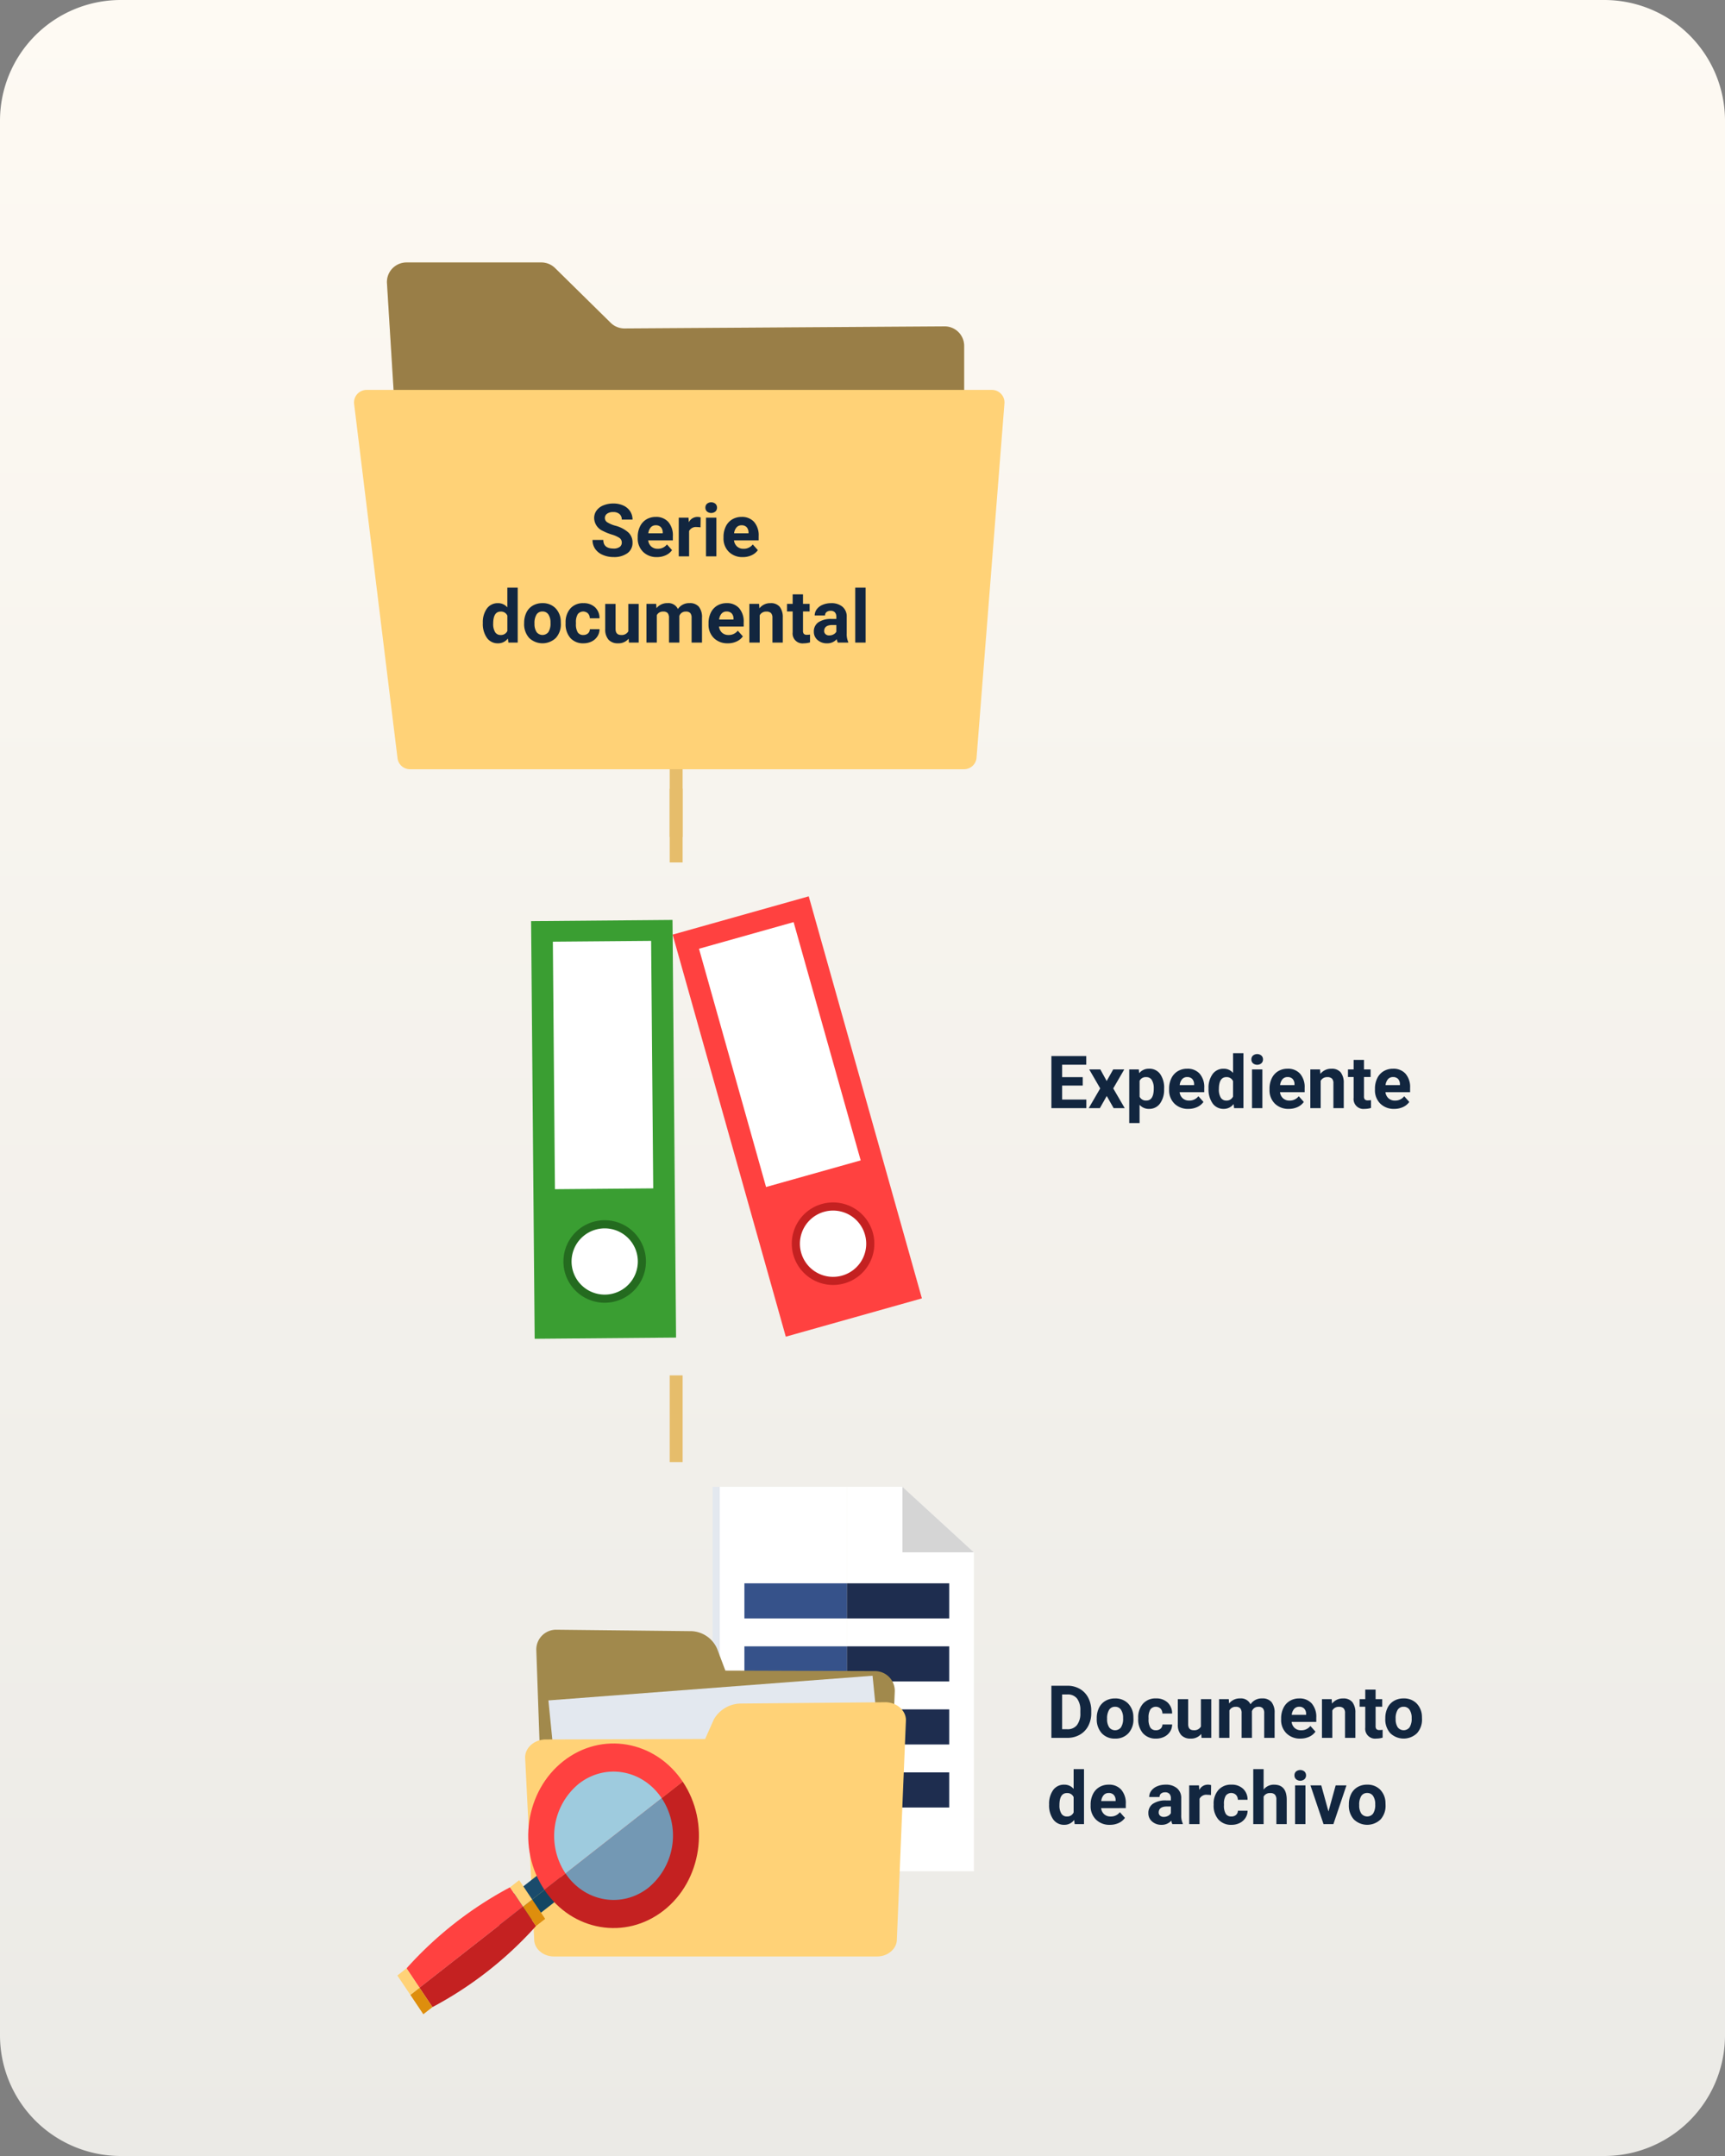 <svg xmlns="http://www.w3.org/2000/svg" xmlns:xlink="http://www.w3.org/1999/xlink" width="400" height="500" viewBox="0 0 400 500">
  <rect x="0" y="0" width="400" height="500" fill="#808080" stroke="none"/>
  <defs>
    <linearGradient id="linear-gradient" x1="0.5" x2="0.5" y2="1" gradientUnits="objectBoundingBox">
      <stop offset="0" stop-color="#fefaf3"/>
      <stop offset="1" stop-color="#ebeae6"/>
    </linearGradient>
    <clipPath id="clip-path">
      <rect id="Rectangle_378014" data-name="Rectangle 378014" width="133.678" height="122.323" fill="none"/>
    </clipPath>
    <clipPath id="clip-path-2">
      <rect id="Rectangle_378003" data-name="Rectangle 378003" width="97.402" height="102.884" transform="translate(26)" fill="none"/>
    </clipPath>
  </defs>
  <g id="Group_1073071" data-name="Group 1073071" transform="translate(3653.502 10658.886)">
    <path id="Path_610973" data-name="Path 610973" d="M28,0H372a28,28,0,0,1,28,28V472a28,28,0,0,1-28,28H28A28,28,0,0,1,0,472V28A28,28,0,0,1,28,0Z" transform="translate(-3653.502 -10658.886)" fill="url(#linear-gradient)"/>
    <path id="Path_605292" data-name="Path 605292" d="M0,0H17.089" transform="translate(-3496.71 -10475.968) rotate(90)" fill="none" stroke="#e6bd6b" stroke-width="3"/>
    <path id="Path_605296" data-name="Path 605296" d="M0,0H20.106" transform="translate(-3496.71 -10339.917) rotate(90)" fill="none" stroke="#e6bd6b" stroke-width="3"/>
    <path id="Path_605293" data-name="Path 605293" d="M0,0H51.077" transform="translate(-3496.71 -10515.857) rotate(90)" fill="none" stroke="#e6bd6b" stroke-width="3"/>
    <path id="Path_610333" data-name="Path 610333" d="M84.2,157.717l4.135,67.02a4.529,4.529,0,0,0,4.52,4.247H213.515a4.525,4.525,0,0,0,4.526-4.526V172.265a4.526,4.526,0,0,0-4.556-4.526l-74.2.477a4.522,4.522,0,0,1-3.206-1.3l-12.9-12.7a4.524,4.524,0,0,0-3.176-1.3H88.722A4.528,4.528,0,0,0,84.2,157.717Z" transform="translate(-3647.969 -10750.933)" fill="#ffd277"/>
    <g id="Group_1073024" data-name="Group 1073024" transform="translate(-240.78 216.108)">
      <path id="Path_610334" data-name="Path 610334" d="M84.2,157.717l4.135,67.02a4.529,4.529,0,0,0,4.52,4.247H213.515a4.525,4.525,0,0,0,4.526-4.526V172.265a4.526,4.526,0,0,0-4.556-4.526l-74.2.477a4.522,4.522,0,0,1-3.206-1.3l-12.9-12.7a4.524,4.524,0,0,0-3.176-1.3H88.722A4.528,4.528,0,0,0,84.2,157.717Z" transform="translate(-3407.189 -10967.041)" opacity="0.4"/>
      <g id="Group_1072702" data-name="Group 1072702" transform="translate(-3330.629 -10784.571)">
        <path id="Path_610335" data-name="Path 610335" d="M80.41,170.916l10.064,82.15a2.91,2.91,0,0,0,2.89,2.557H221.842a2.913,2.913,0,0,0,2.9-2.683l6.467-82.148a2.91,2.91,0,0,0-2.9-3.14H83.3A2.911,2.911,0,0,0,80.41,170.916Z" transform="translate(-80.388 -167.651)" fill="#ffd277"/>
      </g>
    </g>
    <g id="Group_1072829" data-name="Group 1072829" transform="translate(-3561.36 -10314.083)">
      <rect id="Rectangle_378004" data-name="Rectangle 378004" width="29.459" height="89.157" transform="translate(73.104 0.001)" fill="#e3e8ef"/>
      <rect id="Rectangle_378005" data-name="Rectangle 378005" width="29.462" height="89.157" transform="translate(74.757 0.001)" fill="#fff"/>
      <path id="Path_610427" data-name="Path 610427" d="M50.305,0V89.157H79.767V15.2L63.2,0Z" transform="translate(53.912 0)" fill="#fff"/>
      <path id="Path_610428" data-name="Path 610428" d="M56.532,0V15.2H73.095Z" transform="translate(60.584 0)" fill="#d5d5d5"/>
      <rect id="Rectangle_378006" data-name="Rectangle 378006" width="23.746" height="8.142" transform="translate(104.218 37.003)" fill="#1e2d4f"/>
      <rect id="Rectangle_378007" data-name="Rectangle 378007" width="23.746" height="8.142" transform="translate(80.473 37.003)" fill="#36528a"/>
      <rect id="Rectangle_378008" data-name="Rectangle 378008" width="23.746" height="8.142" transform="translate(104.218 22.383)" fill="#1e2d4f"/>
      <rect id="Rectangle_378009" data-name="Rectangle 378009" width="23.746" height="8.142" transform="translate(80.473 22.383)" fill="#36528a"/>
      <rect id="Rectangle_378010" data-name="Rectangle 378010" width="23.746" height="8.14" transform="translate(104.218 66.239)" fill="#1e2d4f"/>
      <rect id="Rectangle_378011" data-name="Rectangle 378011" width="23.746" height="8.14" transform="translate(80.473 66.239)" fill="#36528a"/>
      <rect id="Rectangle_378012" data-name="Rectangle 378012" width="23.746" height="8.14" transform="translate(104.218 51.621)" fill="#1e2d4f"/>
      <rect id="Rectangle_378013" data-name="Rectangle 378013" width="23.746" height="8.14" transform="translate(80.473 51.621)" fill="#36528a"/>
      <g id="Group_1072828" data-name="Group 1072828" transform="translate(0 0.001)">
        <g id="Group_1072827" data-name="Group 1072827" clip-path="url(#clip-path)">
          <path id="Path_610429" data-name="Path 610429" d="M20.09,16l31.533.34a6.79,6.79,0,0,1,5.871,4.11l1.9,5.032,34.753.116a4.593,4.593,0,0,1,4.533,4.626L96.7,77.119a4.376,4.376,0,0,1-4.317,4.4H21.853a4.379,4.379,0,0,1-4.322-4.4l-1.981-56.5A4.6,4.6,0,0,1,20.09,16" transform="translate(16.666 17.142)" fill="#a1894c"/>
          <path id="Path_610430" data-name="Path 610430" d="M94.419,44.666,19.254,50.384,16.907,26.872l75.165-5.72Z" transform="translate(18.119 22.667)" fill="#e3e8ef"/>
          <path id="Path_610431" data-name="Path 610431" d="M97.786,24.119l-33.5.3a7.286,7.286,0,0,0-6.238,3.7l-2.01,4.523-36.922.106c-2.648,0-4.819,1.877-4.819,4.162l2.1,42.2c0,2.179,2.065,3.963,4.591,3.963H95.911c2.523,0,4.589-1.784,4.589-3.963l2.1-50.839c0-2.287-2.167-4.158-4.815-4.158" transform="translate(15.328 25.847)" fill="#ffd277"/>
          <path id="Path_610432" data-name="Path 610432" d="M24.6,42.25,10.421,53.356l2.047,3.05L26.649,45.3Z" transform="translate(11.168 45.277)" fill="#1a4b6c"/>
          <path id="Path_610433" data-name="Path 610433" d="M27.636,46.773l-2.047-3.05-14.181,11.1,2.047,3.05Z" transform="translate(12.227 46.857)" fill="#134663"/>
          <path id="Path_610434" data-name="Path 610434" d="M25.027,44.833a87.057,87.057,0,0,0-24,18.8c1.2,1.8,2.1,3.147,3.01,4.5l24-18.8-3.01-4.5" transform="translate(1.097 48.046)" fill="#ff4140"/>
          <path id="Path_610435" data-name="Path 610435" d="M29.487,51.493c-1.2-1.8-2.1-3.143-3.008-4.489L2.478,65.8c.9,1.347,1.8,2.693,3.012,4.489a87,87,0,0,0,24-18.794" transform="translate(2.656 50.373)" fill="#c42121"/>
          <path id="Path_610436" data-name="Path 610436" d="M22.832,32.8c-8.854,6.932-10.837,20.315-4.419,29.886L50.477,37.584C44.06,28.013,31.684,25.873,22.832,32.8" transform="translate(15.695 30.795)" fill="#ff4140"/>
          <path id="Path_610437" data-name="Path 610437" d="M48.527,33.007,16.463,58.114c6.412,9.571,18.788,11.711,27.643,4.777s10.831-20.313,4.421-29.884" transform="translate(17.643 35.372)" fill="#c42121"/>
          <path id="Path_610438" data-name="Path 610438" d="M41.113,34.852,18.82,52.312c4.458,6.654,13.064,8.142,19.221,3.321a15.675,15.675,0,0,0,3.072-20.781" transform="translate(20.169 37.35)" fill="#7398b4"/>
          <path id="Path_610439" data-name="Path 610439" d="M23.247,34.712A15.679,15.679,0,0,0,20.174,55.5l22.293-17.46C38.01,31.376,29.4,29.893,23.247,34.712" transform="translate(18.815 34.167)" fill="#9ecbde"/>
          <path id="Path_610440" data-name="Path 610440" d="M4.462,62.227l2.123-1.661-3.01-4.489L1.454,57.734Z" transform="translate(1.558 60.096)" fill="#de8e0d"/>
          <path id="Path_610441" data-name="Path 610441" d="M0,55.57l3.012,4.489L5.132,58.4l-3.01-4.5Z" transform="translate(0 57.769)" fill="#ffd277"/>
          <path id="Path_610442" data-name="Path 610442" d="M19.2,50.693,16.189,46.2l-2.126,1.664,3.008,4.489Z" transform="translate(15.071 49.512)" fill="#de8e0d"/>
          <path id="Path_610443" data-name="Path 610443" d="M14.732,44.033,12.611,45.69l3.008,4.5,2.128-1.666Z" transform="translate(13.515 47.188)" fill="#ffd277"/>
        </g>
      </g>
    </g>
    <path id="Path_610974" data-name="Path 610974" d="M79.9,12.829a1.278,1.278,0,0,0-.5-1.083,6.533,6.533,0,0,0-1.793-.8,12.71,12.71,0,0,1-2.05-.826,3.35,3.35,0,0,1-2.059-3,2.919,2.919,0,0,1,.552-1.747,3.6,3.6,0,0,1,1.585-1.2,5.967,5.967,0,0,1,2.32-.432,5.432,5.432,0,0,1,2.308.469,3.674,3.674,0,0,1,1.573,1.324,3.464,3.464,0,0,1,.56,1.942H79.9a1.63,1.63,0,0,0-.523-1.291,2.15,2.15,0,0,0-1.469-.461,2.3,2.3,0,0,0-1.419.386,1.217,1.217,0,0,0-.506,1.017,1.166,1.166,0,0,0,.594.988,6.705,6.705,0,0,0,1.747.747,7.55,7.55,0,0,1,3.1,1.585,3.157,3.157,0,0,1,.971,2.357,2.909,2.909,0,0,1-1.187,2.461,5.2,5.2,0,0,1-3.2.892,6.171,6.171,0,0,1-2.54-.51,4.019,4.019,0,0,1-1.747-1.4,3.582,3.582,0,0,1-.6-2.059h2.5q0,2,2.391,2a2.326,2.326,0,0,0,1.386-.361A1.175,1.175,0,0,0,79.9,12.829Zm8.16,3.337a4.409,4.409,0,0,1-3.217-1.212A4.308,4.308,0,0,1,83.6,11.725v-.232a5.426,5.426,0,0,1,.523-2.42A3.838,3.838,0,0,1,85.6,7.429a4.159,4.159,0,0,1,2.187-.577,3.727,3.727,0,0,1,2.9,1.162,4.722,4.722,0,0,1,1.058,3.3v.979H86.029a2.229,2.229,0,0,0,.7,1.411,2.12,2.12,0,0,0,1.482.531,2.589,2.589,0,0,0,2.167-1l1.179,1.32A3.6,3.6,0,0,1,90.1,15.739,4.793,4.793,0,0,1,88.055,16.166Zm-.274-7.379a1.5,1.5,0,0,0-1.158.484,2.5,2.5,0,0,0-.569,1.384h3.337v-.192a1.786,1.786,0,0,0-.432-1.238A1.547,1.547,0,0,0,87.781,8.787Zm10.376.481a6.517,6.517,0,0,0-.863-.066,1.757,1.757,0,0,0-1.785.921V16h-2.4V7.019h2.266l.066,1.071a2.223,2.223,0,0,1,2-1.237,2.514,2.514,0,0,1,.747.108ZM101.842,16H99.435V7.019h2.407ZM99.294,4.694a1.181,1.181,0,0,1,.361-.888,1.556,1.556,0,0,1,1.963,0,1.175,1.175,0,0,1,.365.888,1.178,1.178,0,0,1-.369.9,1.539,1.539,0,0,1-1.951,0A1.178,1.178,0,0,1,99.294,4.694Zm8.658,11.472a4.409,4.409,0,0,1-3.217-1.212,4.308,4.308,0,0,1-1.241-3.229v-.232a5.426,5.426,0,0,1,.523-2.42A3.838,3.838,0,0,1,105.5,7.429a4.159,4.159,0,0,1,2.187-.577,3.727,3.727,0,0,1,2.9,1.162,4.722,4.722,0,0,1,1.058,3.3v.979h-5.719a2.229,2.229,0,0,0,.7,1.411,2.12,2.12,0,0,0,1.482.531,2.589,2.589,0,0,0,2.167-1l1.179,1.32a3.6,3.6,0,0,1-1.461,1.191A4.793,4.793,0,0,1,107.952,16.166Zm-.274-7.379a1.5,1.5,0,0,0-1.158.484,2.5,2.5,0,0,0-.569,1.384h3.337v-.192a1.786,1.786,0,0,0-.432-1.238A1.547,1.547,0,0,0,107.678,8.787ZM47.684,31.443a5.413,5.413,0,0,1,.942-3.345A3.057,3.057,0,0,1,51.2,26.853a2.751,2.751,0,0,1,2.167.979V23.25h2.407V36H53.611l-.116-.955a2.823,2.823,0,0,1-2.308,1.121,3.049,3.049,0,0,1-2.544-1.249A5.587,5.587,0,0,1,47.684,31.443Zm2.4.179a3.546,3.546,0,0,0,.44,1.937,1.433,1.433,0,0,0,1.278.673,1.605,1.605,0,0,0,1.569-.939v-3.55a1.582,1.582,0,0,0-1.552-.939Q50.083,28.8,50.083,31.621Zm7.18-.2a5.327,5.327,0,0,1,.515-2.382,3.767,3.767,0,0,1,1.482-1.619,4.323,4.323,0,0,1,2.245-.573,4.09,4.09,0,0,1,2.968,1.112,4.464,4.464,0,0,1,1.282,3.021l.017.614a4.694,4.694,0,0,1-1.154,3.316,4.472,4.472,0,0,1-6.2,0,4.777,4.777,0,0,1-1.158-3.387Zm2.4.17a3.357,3.357,0,0,0,.481,1.958,1.73,1.73,0,0,0,2.739.008,3.674,3.674,0,0,0,.49-2.141,3.324,3.324,0,0,0-.49-1.945,1.592,1.592,0,0,0-1.378-.69,1.566,1.566,0,0,0-1.361.686A3.735,3.735,0,0,0,59.662,31.6Zm11.322,2.635a1.573,1.573,0,0,0,1.079-.365,1.28,1.28,0,0,0,.432-.971h2.25a3.077,3.077,0,0,1-.5,1.673,3.286,3.286,0,0,1-1.341,1.179,4.2,4.2,0,0,1-1.88.419,3.9,3.9,0,0,1-3.038-1.224,4.845,4.845,0,0,1-1.112-3.383V31.4a4.79,4.79,0,0,1,1.1-3.312,3.854,3.854,0,0,1,3.03-1.237,3.778,3.778,0,0,1,2.7.959,3.4,3.4,0,0,1,1.033,2.552h-2.25a1.648,1.648,0,0,0-.432-1.139A1.6,1.6,0,0,0,69.7,29.4a3.541,3.541,0,0,0-.427,1.983v.249a3.586,3.586,0,0,0,.423,2A1.463,1.463,0,0,0,70.984,34.232Zm10.509.855a3.008,3.008,0,0,1-2.457,1.079,2.837,2.837,0,0,1-2.2-.83,3.543,3.543,0,0,1-.776-2.432V27.019h2.4v5.809q0,1.4,1.278,1.4a1.732,1.732,0,0,0,1.677-.848V27.019h2.407V36H81.559Zm6.383-8.068.075,1a3.156,3.156,0,0,1,2.582-1.17,2.4,2.4,0,0,1,2.382,1.37,3.084,3.084,0,0,1,2.7-1.37,2.679,2.679,0,0,1,2.175.851,3.911,3.911,0,0,1,.714,2.561V36H96.094V30.272a1.71,1.71,0,0,0-.3-1.116,1.324,1.324,0,0,0-1.054-.353,1.5,1.5,0,0,0-1.494,1.029L93.255,36h-2.4V30.281a1.689,1.689,0,0,0-.307-1.129A1.337,1.337,0,0,0,89.5,28.8a1.555,1.555,0,0,0-1.478.847V36h-2.4V27.019Zm16.6,9.147a4.409,4.409,0,0,1-3.217-1.212,4.308,4.308,0,0,1-1.241-3.229v-.232a5.426,5.426,0,0,1,.523-2.42,3.838,3.838,0,0,1,1.482-1.644,4.159,4.159,0,0,1,2.187-.577,3.727,3.727,0,0,1,2.9,1.162,4.722,4.722,0,0,1,1.058,3.3v.979h-5.719a2.229,2.229,0,0,0,.7,1.411,2.12,2.12,0,0,0,1.482.531,2.589,2.589,0,0,0,2.167-1l1.179,1.32a3.6,3.6,0,0,1-1.461,1.191A4.793,4.793,0,0,1,104.478,36.166Zm-.274-7.379a1.5,1.5,0,0,0-1.158.484,2.5,2.5,0,0,0-.569,1.384h3.337v-.192a1.786,1.786,0,0,0-.432-1.238A1.547,1.547,0,0,0,104.2,28.787Zm7.537-1.768.075,1.038a3.136,3.136,0,0,1,2.582-1.2,2.606,2.606,0,0,1,2.125.838,3.912,3.912,0,0,1,.714,2.507V36h-2.4V30.256a1.556,1.556,0,0,0-.332-1.108,1.486,1.486,0,0,0-1.1-.344,1.65,1.65,0,0,0-1.519.863V36h-2.4V27.019Zm10.185-2.208v2.208h1.536v1.76h-1.536v4.482a1.07,1.07,0,0,0,.191.714.959.959,0,0,0,.73.216,3.825,3.825,0,0,0,.706-.058V35.95a4.939,4.939,0,0,1-1.453.216,2.29,2.29,0,0,1-2.573-2.548V28.778h-1.312v-1.76h1.312V24.811ZM130,36a2.664,2.664,0,0,1-.241-.805,2.9,2.9,0,0,1-2.266.971,3.189,3.189,0,0,1-2.187-.764,2.456,2.456,0,0,1-.867-1.926,2.538,2.538,0,0,1,1.058-2.191,5.222,5.222,0,0,1,3.059-.772h1.1V30a1.48,1.48,0,0,0-.32-1,1.257,1.257,0,0,0-1.009-.374,1.429,1.429,0,0,0-.95.291.987.987,0,0,0-.344.8h-2.4a2.41,2.41,0,0,1,.481-1.444,3.182,3.182,0,0,1,1.361-1.042,4.961,4.961,0,0,1,1.976-.378,3.92,3.92,0,0,1,2.635.834,2.918,2.918,0,0,1,.975,2.345v3.893a4.294,4.294,0,0,0,.357,1.934V36Zm-1.984-1.668a2.066,2.066,0,0,0,.979-.237,1.554,1.554,0,0,0,.664-.635V31.916h-.9q-1.8,0-1.917,1.245l-.008.141a.96.96,0,0,0,.315.739A1.225,1.225,0,0,0,128.019,34.332ZM136.444,36h-2.407V23.25h2.407Z" transform="translate(-3589.224 -10545.857)" fill="#12263f"/>
    <path id="Path_610975" data-name="Path 610975" d="M8.351,10.762H3.569V14H9.181v2h-8.1V3.914H9.164V5.931H3.569v2.88H8.351ZM13.9,9.7l1.511-2.681h2.565l-2.557,4.4L18.087,16H15.514l-1.6-2.822L12.318,16H9.737L12.4,11.418l-2.548-4.4h2.573Zm13.314,1.893a5.387,5.387,0,0,1-.942,3.324,3.021,3.021,0,0,1-2.544,1.249,2.8,2.8,0,0,1-2.2-.946v4.233h-2.4V7.019h2.225l.083.88a2.819,2.819,0,0,1,2.274-1.046A3.041,3.041,0,0,1,26.3,8.081a5.532,5.532,0,0,1,.921,3.387Zm-2.4-.174a3.535,3.535,0,0,0-.444-1.934A1.446,1.446,0,0,0,23.084,8.8a1.571,1.571,0,0,0-1.552.863v3.677a1.6,1.6,0,0,0,1.569.888Q24.819,14.232,24.819,11.418Zm8.019,4.748a4.409,4.409,0,0,1-3.217-1.212,4.308,4.308,0,0,1-1.241-3.229v-.232a5.426,5.426,0,0,1,.523-2.42,3.838,3.838,0,0,1,1.482-1.644,4.159,4.159,0,0,1,2.187-.577,3.727,3.727,0,0,1,2.9,1.162,4.722,4.722,0,0,1,1.058,3.3v.979H30.813a2.229,2.229,0,0,0,.7,1.411A2.12,2.12,0,0,0,33,14.232a2.589,2.589,0,0,0,2.167-1l1.179,1.32a3.6,3.6,0,0,1-1.461,1.191A4.793,4.793,0,0,1,32.838,16.166Zm-.274-7.379a1.5,1.5,0,0,0-1.158.484,2.5,2.5,0,0,0-.569,1.384h3.337v-.192a1.786,1.786,0,0,0-.432-1.238A1.547,1.547,0,0,0,32.564,8.787Zm4.956,2.656A5.413,5.413,0,0,1,38.462,8.1a3.057,3.057,0,0,1,2.577-1.245,2.751,2.751,0,0,1,2.167.979V3.25h2.407V16H43.446l-.116-.955a2.823,2.823,0,0,1-2.308,1.121,3.049,3.049,0,0,1-2.544-1.249A5.587,5.587,0,0,1,37.52,11.443Zm2.4.179a3.546,3.546,0,0,0,.44,1.937,1.433,1.433,0,0,0,1.278.673,1.605,1.605,0,0,0,1.569-.939V9.743A1.582,1.582,0,0,0,41.653,8.8Q39.918,8.8,39.918,11.621ZM50,16H47.6V7.019H50ZM47.456,4.694a1.181,1.181,0,0,1,.361-.888,1.556,1.556,0,0,1,1.963,0,1.175,1.175,0,0,1,.365.888,1.178,1.178,0,0,1-.369.9,1.539,1.539,0,0,1-1.951,0A1.178,1.178,0,0,1,47.456,4.694Zm8.658,11.472A4.409,4.409,0,0,1,52.9,14.954a4.308,4.308,0,0,1-1.241-3.229v-.232a5.426,5.426,0,0,1,.523-2.42A3.838,3.838,0,0,1,53.66,7.429a4.159,4.159,0,0,1,2.187-.577,3.727,3.727,0,0,1,2.9,1.162,4.722,4.722,0,0,1,1.058,3.3v.979H54.088a2.229,2.229,0,0,0,.7,1.411,2.12,2.12,0,0,0,1.482.531,2.589,2.589,0,0,0,2.167-1l1.179,1.32a3.6,3.6,0,0,1-1.461,1.191A4.793,4.793,0,0,1,56.113,16.166Zm-.274-7.379a1.5,1.5,0,0,0-1.158.484,2.5,2.5,0,0,0-.569,1.384H57.45v-.192a1.786,1.786,0,0,0-.432-1.238A1.547,1.547,0,0,0,55.839,8.787Zm7.537-1.768.075,1.038a3.136,3.136,0,0,1,2.582-1.2,2.606,2.606,0,0,1,2.125.838,3.912,3.912,0,0,1,.714,2.507V16h-2.4V10.256a1.556,1.556,0,0,0-.332-1.108,1.486,1.486,0,0,0-1.1-.344,1.65,1.65,0,0,0-1.519.863V16h-2.4V7.019ZM73.562,4.811V7.019H75.1v1.76H73.562v4.482a1.07,1.07,0,0,0,.191.714.959.959,0,0,0,.73.216,3.826,3.826,0,0,0,.706-.058V15.95a4.938,4.938,0,0,1-1.453.216,2.29,2.29,0,0,1-2.573-2.548V8.778H69.851V7.019h1.312V4.811Zm7.006,11.355a4.409,4.409,0,0,1-3.217-1.212,4.308,4.308,0,0,1-1.241-3.229v-.232a5.426,5.426,0,0,1,.523-2.42,3.838,3.838,0,0,1,1.482-1.644A4.159,4.159,0,0,1,80.3,6.853a3.727,3.727,0,0,1,2.9,1.162,4.722,4.722,0,0,1,1.058,3.3v.979H78.542a2.229,2.229,0,0,0,.7,1.411,2.12,2.12,0,0,0,1.482.531,2.589,2.589,0,0,0,2.167-1l1.179,1.32a3.6,3.6,0,0,1-1.461,1.191A4.793,4.793,0,0,1,80.567,16.166Zm-.274-7.379a1.5,1.5,0,0,0-1.158.484,2.5,2.5,0,0,0-.569,1.384H81.9v-.192a1.786,1.786,0,0,0-.432-1.238A1.547,1.547,0,0,0,80.293,8.787Z" transform="translate(-3410.78 -10417.892)" fill="#12263f"/>
    <path id="Path_610976" data-name="Path 610976" d="M1.079,16V3.914H4.8a5.647,5.647,0,0,1,2.851.718A5.007,5.007,0,0,1,9.612,6.674a6.3,6.3,0,0,1,.706,3.009v.556a6.316,6.316,0,0,1-.693,3A4.964,4.964,0,0,1,7.67,15.27,5.69,5.69,0,0,1,4.823,16ZM3.569,5.931V14h1.2a2.7,2.7,0,0,0,2.233-.955,4.314,4.314,0,0,0,.789-2.731V9.675a4.382,4.382,0,0,0-.764-2.793A2.7,2.7,0,0,0,4.8,5.931Zm8.027,5.5a5.327,5.327,0,0,1,.515-2.382,3.768,3.768,0,0,1,1.482-1.619,4.323,4.323,0,0,1,2.245-.573,4.09,4.09,0,0,1,2.968,1.112,4.464,4.464,0,0,1,1.282,3.021l.017.614a4.694,4.694,0,0,1-1.154,3.316,4.011,4.011,0,0,1-3.1,1.249,4.031,4.031,0,0,1-3.1-1.245A4.777,4.777,0,0,1,11.6,11.534Zm2.4.17a3.357,3.357,0,0,0,.481,1.958,1.73,1.73,0,0,0,2.739.008,3.674,3.674,0,0,0,.49-2.141,3.324,3.324,0,0,0-.49-1.945,1.592,1.592,0,0,0-1.378-.69,1.566,1.566,0,0,0-1.361.686A3.735,3.735,0,0,0,14,11.6Zm11.322,2.635a1.573,1.573,0,0,0,1.079-.365,1.28,1.28,0,0,0,.432-.971h2.25a3.077,3.077,0,0,1-.5,1.673,3.286,3.286,0,0,1-1.341,1.179,4.2,4.2,0,0,1-1.88.419,3.9,3.9,0,0,1-3.038-1.224,4.845,4.845,0,0,1-1.112-3.383V11.4a4.79,4.79,0,0,1,1.1-3.312,3.854,3.854,0,0,1,3.03-1.237,3.778,3.778,0,0,1,2.7.959,3.4,3.4,0,0,1,1.033,2.552h-2.25A1.648,1.648,0,0,0,26.4,9.225a1.6,1.6,0,0,0-2.362.173,3.541,3.541,0,0,0-.427,1.983v.249a3.586,3.586,0,0,0,.423,2A1.463,1.463,0,0,0,25.317,14.232Zm10.509.855a3.008,3.008,0,0,1-2.457,1.079,2.837,2.837,0,0,1-2.2-.83,3.543,3.543,0,0,1-.776-2.432V7.019h2.4v5.809q0,1.4,1.278,1.4a1.732,1.732,0,0,0,1.677-.848V7.019H38.15V16H35.893Zm6.383-8.068.075,1a3.156,3.156,0,0,1,2.582-1.17,2.4,2.4,0,0,1,2.382,1.37,3.084,3.084,0,0,1,2.7-1.37,2.679,2.679,0,0,1,2.175.851,3.911,3.911,0,0,1,.714,2.561V16H50.427V10.272a1.71,1.71,0,0,0-.3-1.116A1.324,1.324,0,0,0,49.074,8.8,1.5,1.5,0,0,0,47.58,9.833L47.588,16h-2.4V10.281a1.689,1.689,0,0,0-.307-1.129A1.337,1.337,0,0,0,43.836,8.8a1.555,1.555,0,0,0-1.478.847V16h-2.4V7.019Zm16.6,9.147a4.409,4.409,0,0,1-3.217-1.212,4.308,4.308,0,0,1-1.241-3.229v-.232a5.426,5.426,0,0,1,.523-2.42,3.838,3.838,0,0,1,1.482-1.644,4.159,4.159,0,0,1,2.187-.577,3.727,3.727,0,0,1,2.9,1.162,4.722,4.722,0,0,1,1.058,3.3v.979H56.786a2.229,2.229,0,0,0,.7,1.411,2.12,2.12,0,0,0,1.482.531,2.589,2.589,0,0,0,2.167-1l1.179,1.32a3.6,3.6,0,0,1-1.461,1.191A4.793,4.793,0,0,1,58.811,16.166Zm-.274-7.379a1.5,1.5,0,0,0-1.158.484,2.5,2.5,0,0,0-.569,1.384h3.337v-.192a1.786,1.786,0,0,0-.432-1.238A1.547,1.547,0,0,0,58.537,8.787Zm7.537-1.768.075,1.038a3.136,3.136,0,0,1,2.582-1.2,2.606,2.606,0,0,1,2.125.838,3.912,3.912,0,0,1,.714,2.507V16h-2.4V10.256a1.556,1.556,0,0,0-.332-1.108,1.486,1.486,0,0,0-1.1-.344,1.65,1.65,0,0,0-1.519.863V16h-2.4V7.019ZM76.259,4.811V7.019h1.536v1.76H76.259v4.482a1.07,1.07,0,0,0,.191.714.959.959,0,0,0,.73.216,3.826,3.826,0,0,0,.706-.058V15.95a4.938,4.938,0,0,1-1.453.216,2.29,2.29,0,0,1-2.573-2.548V8.778H72.549V7.019H73.86V4.811Zm2.25,6.616a5.326,5.326,0,0,1,.515-2.382,3.768,3.768,0,0,1,1.482-1.619,4.323,4.323,0,0,1,2.245-.573,4.09,4.09,0,0,1,2.968,1.112A4.464,4.464,0,0,1,87,10.986l.017.614a4.694,4.694,0,0,1-1.154,3.316,4.472,4.472,0,0,1-6.2,0,4.777,4.777,0,0,1-1.158-3.387Zm2.4.17a3.357,3.357,0,0,0,.481,1.958,1.73,1.73,0,0,0,2.739.008,3.674,3.674,0,0,0,.49-2.141,3.324,3.324,0,0,0-.49-1.945,1.592,1.592,0,0,0-1.378-.69,1.566,1.566,0,0,0-1.361.686A3.736,3.736,0,0,0,80.908,11.6ZM.548,31.443A5.413,5.413,0,0,1,1.49,28.1a3.057,3.057,0,0,1,2.577-1.245,2.751,2.751,0,0,1,2.167.979V23.25H8.641V36H6.475l-.116-.955a2.823,2.823,0,0,1-2.308,1.121,3.049,3.049,0,0,1-2.544-1.249A5.587,5.587,0,0,1,.548,31.443Zm2.4.179a3.546,3.546,0,0,0,.44,1.937,1.433,1.433,0,0,0,1.278.673,1.605,1.605,0,0,0,1.569-.939v-3.55A1.582,1.582,0,0,0,4.682,28.8Q2.947,28.8,2.947,31.621Zm11.688,4.545a4.409,4.409,0,0,1-3.217-1.212,4.308,4.308,0,0,1-1.241-3.229v-.232a5.426,5.426,0,0,1,.523-2.42,3.838,3.838,0,0,1,1.482-1.644,4.159,4.159,0,0,1,2.187-.577,3.727,3.727,0,0,1,2.9,1.162,4.722,4.722,0,0,1,1.058,3.3v.979H12.609a2.229,2.229,0,0,0,.7,1.411,2.12,2.12,0,0,0,1.482.531,2.589,2.589,0,0,0,2.167-1l1.179,1.32a3.6,3.6,0,0,1-1.461,1.191A4.793,4.793,0,0,1,14.634,36.166Zm-.274-7.379a1.5,1.5,0,0,0-1.158.484,2.5,2.5,0,0,0-.569,1.384h3.337v-.192a1.786,1.786,0,0,0-.432-1.238A1.547,1.547,0,0,0,14.36,28.787ZM29.127,36a2.664,2.664,0,0,1-.241-.805,2.9,2.9,0,0,1-2.266.971,3.189,3.189,0,0,1-2.187-.764,2.456,2.456,0,0,1-.867-1.926,2.538,2.538,0,0,1,1.058-2.191,5.222,5.222,0,0,1,3.059-.772h1.1V30a1.48,1.48,0,0,0-.32-1,1.257,1.257,0,0,0-1.009-.374,1.429,1.429,0,0,0-.95.291.987.987,0,0,0-.344.8h-2.4a2.41,2.41,0,0,1,.481-1.444,3.182,3.182,0,0,1,1.361-1.042,4.961,4.961,0,0,1,1.976-.378,3.92,3.92,0,0,1,2.635.834,2.918,2.918,0,0,1,.975,2.345v3.893a4.294,4.294,0,0,0,.357,1.934V36Zm-1.984-1.668a2.066,2.066,0,0,0,.979-.237,1.554,1.554,0,0,0,.664-.635V31.916h-.9q-1.8,0-1.917,1.245l-.008.141a.96.96,0,0,0,.315.739A1.225,1.225,0,0,0,27.144,34.332Zm10.94-5.063a6.517,6.517,0,0,0-.863-.066,1.757,1.757,0,0,0-1.785.921V36h-2.4V27.019H35.3l.066,1.071a2.223,2.223,0,0,1,2-1.237,2.514,2.514,0,0,1,.747.108Zm4.731,4.964a1.573,1.573,0,0,0,1.079-.365,1.28,1.28,0,0,0,.432-.971h2.25a3.077,3.077,0,0,1-.5,1.673,3.286,3.286,0,0,1-1.341,1.179,4.2,4.2,0,0,1-1.88.419,3.9,3.9,0,0,1-3.038-1.224,4.845,4.845,0,0,1-1.112-3.383V31.4a4.79,4.79,0,0,1,1.1-3.312,3.854,3.854,0,0,1,3.03-1.237,3.778,3.778,0,0,1,2.7.959,3.4,3.4,0,0,1,1.033,2.552h-2.25a1.648,1.648,0,0,0-.432-1.139,1.6,1.6,0,0,0-2.362.173,3.541,3.541,0,0,0-.427,1.983v.249a3.586,3.586,0,0,0,.423,2A1.463,1.463,0,0,0,42.815,34.232ZM50.286,28a2.994,2.994,0,0,1,2.4-1.146q2.922,0,2.963,3.4V36h-2.4V30.314a1.669,1.669,0,0,0-.332-1.141,1.423,1.423,0,0,0-1.1-.369,1.633,1.633,0,0,0-1.527.813V36h-2.4V23.25h2.4Zm9.7,8H57.583V27.019H59.99ZM57.441,24.694a1.181,1.181,0,0,1,.361-.888,1.556,1.556,0,0,1,1.963,0,1.268,1.268,0,0,1,0,1.785,1.539,1.539,0,0,1-1.951,0A1.178,1.178,0,0,1,57.441,24.694Zm7.886,8.375L67,27.019H69.5L66.473,36H64.182l-3.03-8.981h2.507Zm4.731-1.644a5.326,5.326,0,0,1,.515-2.382,3.768,3.768,0,0,1,1.482-1.619,4.323,4.323,0,0,1,2.245-.573,4.09,4.09,0,0,1,2.968,1.112,4.464,4.464,0,0,1,1.282,3.021l.017.614a4.694,4.694,0,0,1-1.154,3.316,4.472,4.472,0,0,1-6.2,0,4.777,4.777,0,0,1-1.158-3.387Zm2.4.17a3.357,3.357,0,0,0,.481,1.958,1.73,1.73,0,0,0,2.739.008,3.674,3.674,0,0,0,.49-2.141,3.324,3.324,0,0,0-.49-1.945,1.592,1.592,0,0,0-1.378-.69,1.566,1.566,0,0,0-1.361.686A3.736,3.736,0,0,0,72.458,31.6Z" transform="translate(-3410.78 -10271.857)" fill="#12263f"/>
    <g id="Group_1072825" data-name="Group 1072825" transform="translate(-3563.132 -10451.016)">
      <path id="Path_610426" data-name="Path 610426" d="M32.788,96.861h0Z" transform="translate(0 6.027) rotate(-0.485)" fill="#ffca00"/>
      <g id="Group_1072823" data-name="Group 1072823" transform="translate(0 0)">
        <g id="Group_1072822" data-name="Group 1072822" clip-path="url(#clip-path-2)">
          <rect id="Rectangle_377999" data-name="Rectangle 377999" width="32.79" height="96.86" transform="translate(32.784 5.753) rotate(-0.489)" fill="#3a9e32"/>
          <rect id="Rectangle_378000" data-name="Rectangle 378000" width="22.789" height="57.402" transform="translate(37.829 10.519) rotate(-0.483)" fill="#fff"/>
          <path id="Path_610420" data-name="Path 610420" d="M31.393,18.572a9.568,9.568,0,1,0-9.481,9.641,9.568,9.568,0,0,0,9.481-9.641" transform="translate(27.639 20.475)" fill="#fff"/>
          <path id="Path_610421" data-name="Path 610421" d="M31.511,32.57a9.568,9.568,0,1,0-9.484,9.644,9.579,9.579,0,0,0,9.484-9.644" transform="translate(27.905 52.037)" fill="#246b1f"/>
          <path id="Path_610422" data-name="Path 610422" d="M28.321,31.274a7.683,7.683,0,1,0-7.616,7.75,7.682,7.682,0,0,0,7.616-7.75" transform="translate(29.211 53.343)" fill="#fff"/>
          <rect id="Rectangle_378001" data-name="Rectangle 378001" width="32.786" height="96.862" transform="translate(65.604 8.88) rotate(-15.718)" fill="#ff4140"/>
          <rect id="Rectangle_378002" data-name="Rectangle 378002" width="22.794" height="57.404" transform="translate(71.716 12.154) rotate(-15.717)" fill="#fff"/>
          <path id="Path_610423" data-name="Path 610423" d="M43.635,15.318a9.568,9.568,0,1,0-6.617,11.8,9.577,9.577,0,0,0,6.617-11.8" transform="translate(56.036 18.791)" fill="#fff"/>
          <path id="Path_610424" data-name="Path 610424" d="M47.426,28.787a9.569,9.569,0,1,0-6.617,11.805,9.556,9.556,0,0,0,6.617-11.805" transform="translate(64.588 49.177)" fill="#c42121"/>
          <path id="Path_610425" data-name="Path 610425" d="M44.307,27.992a7.685,7.685,0,1,0-5.318,9.484,7.676,7.676,0,0,0,5.318-9.484" transform="translate(65.894 50.483)" fill="#fff"/>
        </g>
      </g>
    </g>
  </g>
</svg>
